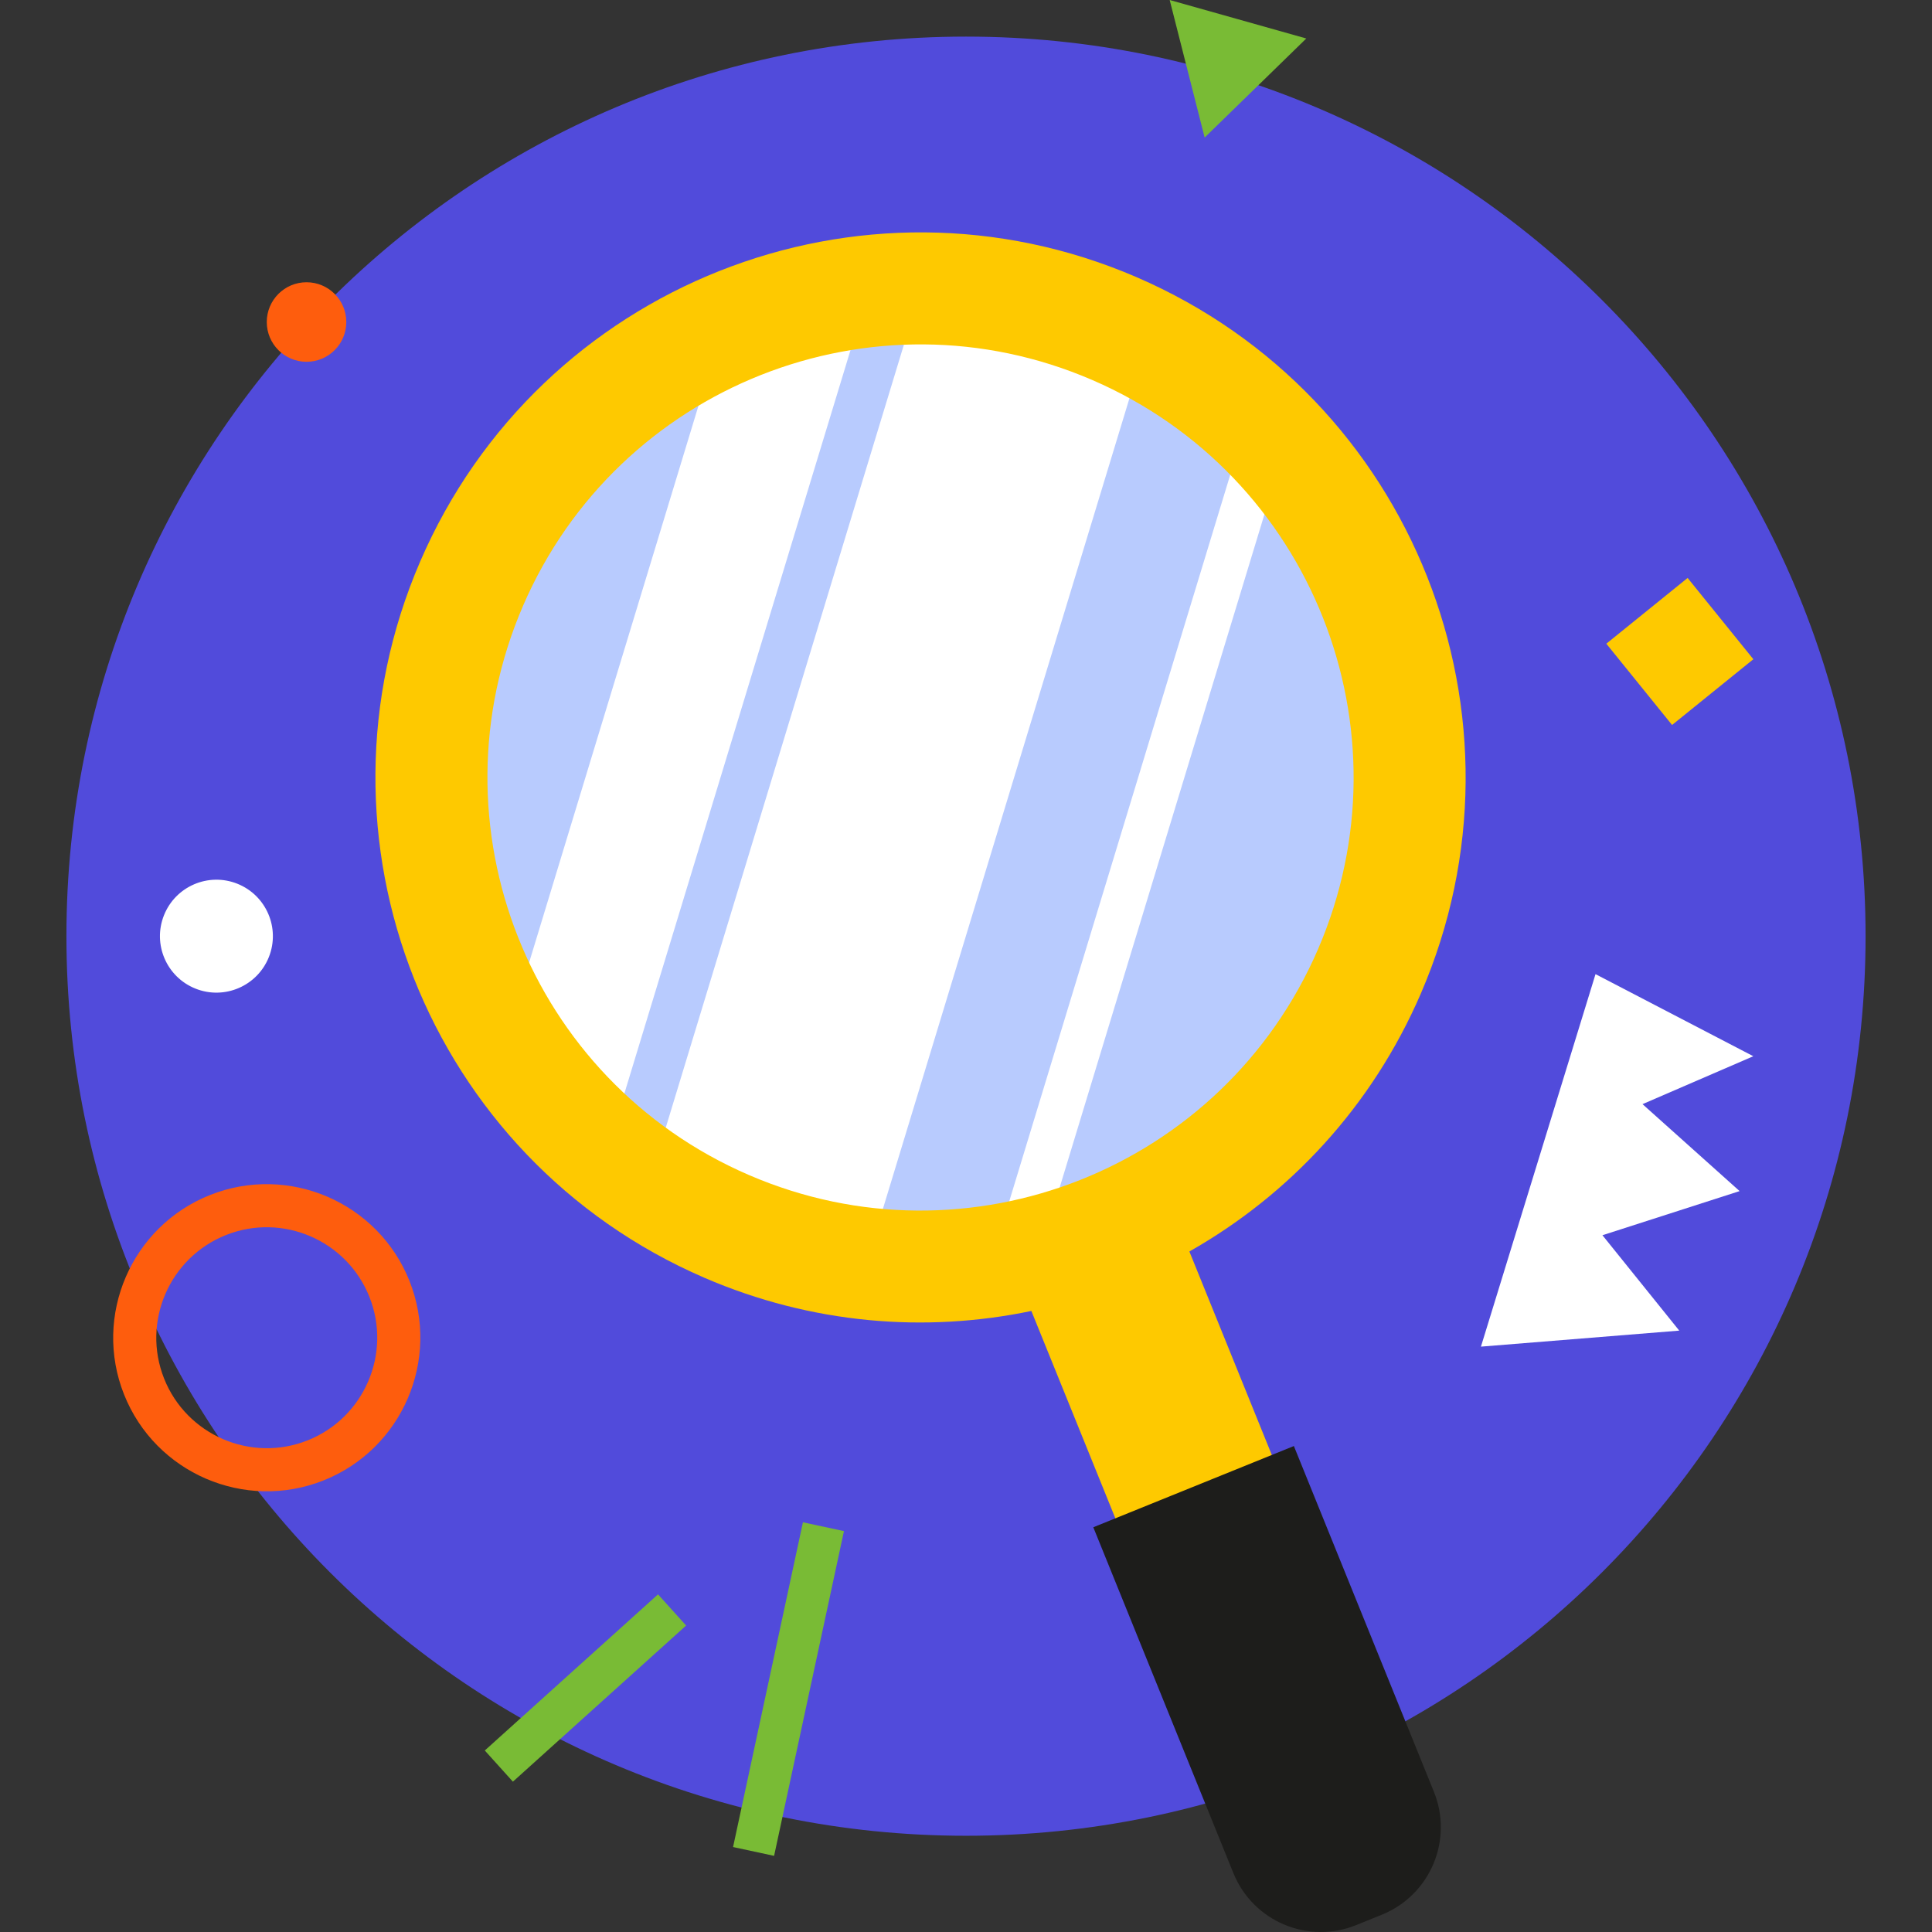 <svg width="290" height="290" viewBox="0 0 290 290" fill="none" xmlns="http://www.w3.org/2000/svg">
<rect x="0" y="0" width="290" height="290" fill="#333333" stroke="none"/>
<g clip-path="url(#clip0_377_82)">
<path d="M145 275.554C219.575 275.554 280.03 215.099 280.03 140.524C280.03 65.949 219.575 5.494 145 5.494C70.425 5.494 9.97 65.949 9.97 140.524C9.97 215.099 70.425 275.554 145 275.554Z" fill="#514BDB"/>
<path d="M207.001 116.529C207.001 147.74 186.236 174.096 157.765 182.535L154.3 182.064L150.293 184.3C146.358 184.998 142.307 185.363 138.171 185.363C135.899 185.363 133.653 185.253 131.438 185.038L115.233 177.641L98.793 172.992C96.608 171.465 94.516 169.814 92.527 168.049L85.245 154.12L77.837 149.672C72.428 139.841 69.35 128.545 69.35 116.528C69.35 89.936 84.428 66.866 106.504 55.405L116.339 55.209L128.944 48.316C131.552 47.966 134.207 47.763 136.899 47.714L153.564 53.869L170.727 55.872C176.316 58.877 181.442 62.633 185.969 67.002L187.505 72.632L191.187 72.629C201.064 84.545 207.001 99.844 207.001 116.529Z" fill="#B8CBFE"/>
<path d="M106.512 55.422L77.844 149.669C81.664 156.612 86.65 162.817 92.534 168.036L128.946 48.337C120.949 49.408 113.392 51.85 106.512 55.422Z" fill="white"/>
<path d="M138.17 47.703C137.743 47.703 137.322 47.728 136.897 47.736L98.802 172.977C108.227 179.566 119.372 183.859 131.438 185.031L170.723 55.878C161.031 50.666 149.948 47.703 138.17 47.703Z" fill="white"/>
<path d="M185.956 67.017L150.288 184.277C152.83 183.826 155.323 183.24 157.76 182.518L191.185 72.635C189.551 70.663 187.798 68.795 185.956 67.017Z" fill="white"/>
<path d="M170.611 41.607C129.136 23.693 80.992 42.792 63.078 84.266C45.164 125.741 64.263 173.886 105.738 191.8C121.812 198.743 138.882 200.104 154.812 196.78L170.316 235.057L193.799 225.545L178.531 187.851C193.496 179.378 205.927 166.143 213.271 149.139C231.186 107.665 212.086 59.521 170.611 41.607ZM197.841 142.474C183.607 175.426 145.356 190.601 112.403 176.369C79.451 162.135 64.277 123.884 78.51 90.932C92.743 57.98 130.994 42.805 163.946 57.038C196.898 71.271 212.073 109.523 197.841 142.474Z" fill="#FEC900"/>
<path d="M164.108 229.247L185.131 281.148C188.067 288.401 196.327 291.896 203.576 288.961L207.426 287.402C214.676 284.466 218.173 276.207 215.236 268.955L194.215 217.054L164.108 229.247Z" fill="#1D1D1B"/>
<path d="M61.468 192.284C66.16 204.096 60.368 217.527 48.557 222.22C36.745 226.915 23.314 221.124 18.619 209.31C13.923 197.499 19.717 184.068 31.528 179.375C43.34 174.68 56.77 180.47 61.468 192.284ZM24.631 206.923C28.007 215.42 37.669 219.587 46.166 216.208C54.666 212.832 58.829 203.17 55.453 194.673C52.075 186.174 42.414 182.008 33.917 185.385C25.42 188.764 21.254 198.425 24.631 206.923Z" fill="#FE5D0D"/>
<path fill-rule="evenodd" clip-rule="evenodd" d="M239.493 146.222L222.294 202.135L252.061 199.73L240.533 185.412L261.12 178.788L246.546 165.736L263.18 158.544L239.493 146.222Z" fill="white"/>
<path d="M120.522 228.5L110.036 277.246L116.195 278.571L126.681 229.825L120.522 228.5Z" fill="#79BB35"/>
<path d="M98.771 239.319L72.769 262.755L76.988 267.435L102.99 243.999L98.771 239.319Z" fill="#79BB35"/>
<path d="M253.317 86.752L241.114 96.622L250.983 108.823L263.185 98.953L253.317 86.752Z" fill="#FEC900"/>
<path d="M40.357 143.66C42.09 139.313 39.97 134.383 35.622 132.65C31.274 130.918 26.345 133.038 24.612 137.386C22.879 141.733 24.999 146.663 29.347 148.396C33.695 150.128 38.624 148.008 40.357 143.66Z" fill="white"/>
<path d="M46.012 54.306C49.309 54.306 51.981 51.633 51.981 48.337C51.981 45.04 49.309 42.367 46.012 42.367C42.715 42.367 40.043 45.04 40.043 48.337C40.043 51.633 42.715 54.306 46.012 54.306Z" fill="#FE5D0D"/>
<path fill-rule="evenodd" clip-rule="evenodd" d="M185.827 2.887L196.079 5.777L188.451 13.214L180.822 20.648L178.198 10.325L175.575 0L185.827 2.887Z" fill="#79BB35"/>
</g>
<defs>
<clipPath id="clip0_377_82">
<rect width="290" height="290" fill="white"/>
</clipPath>
</defs>
</svg>
